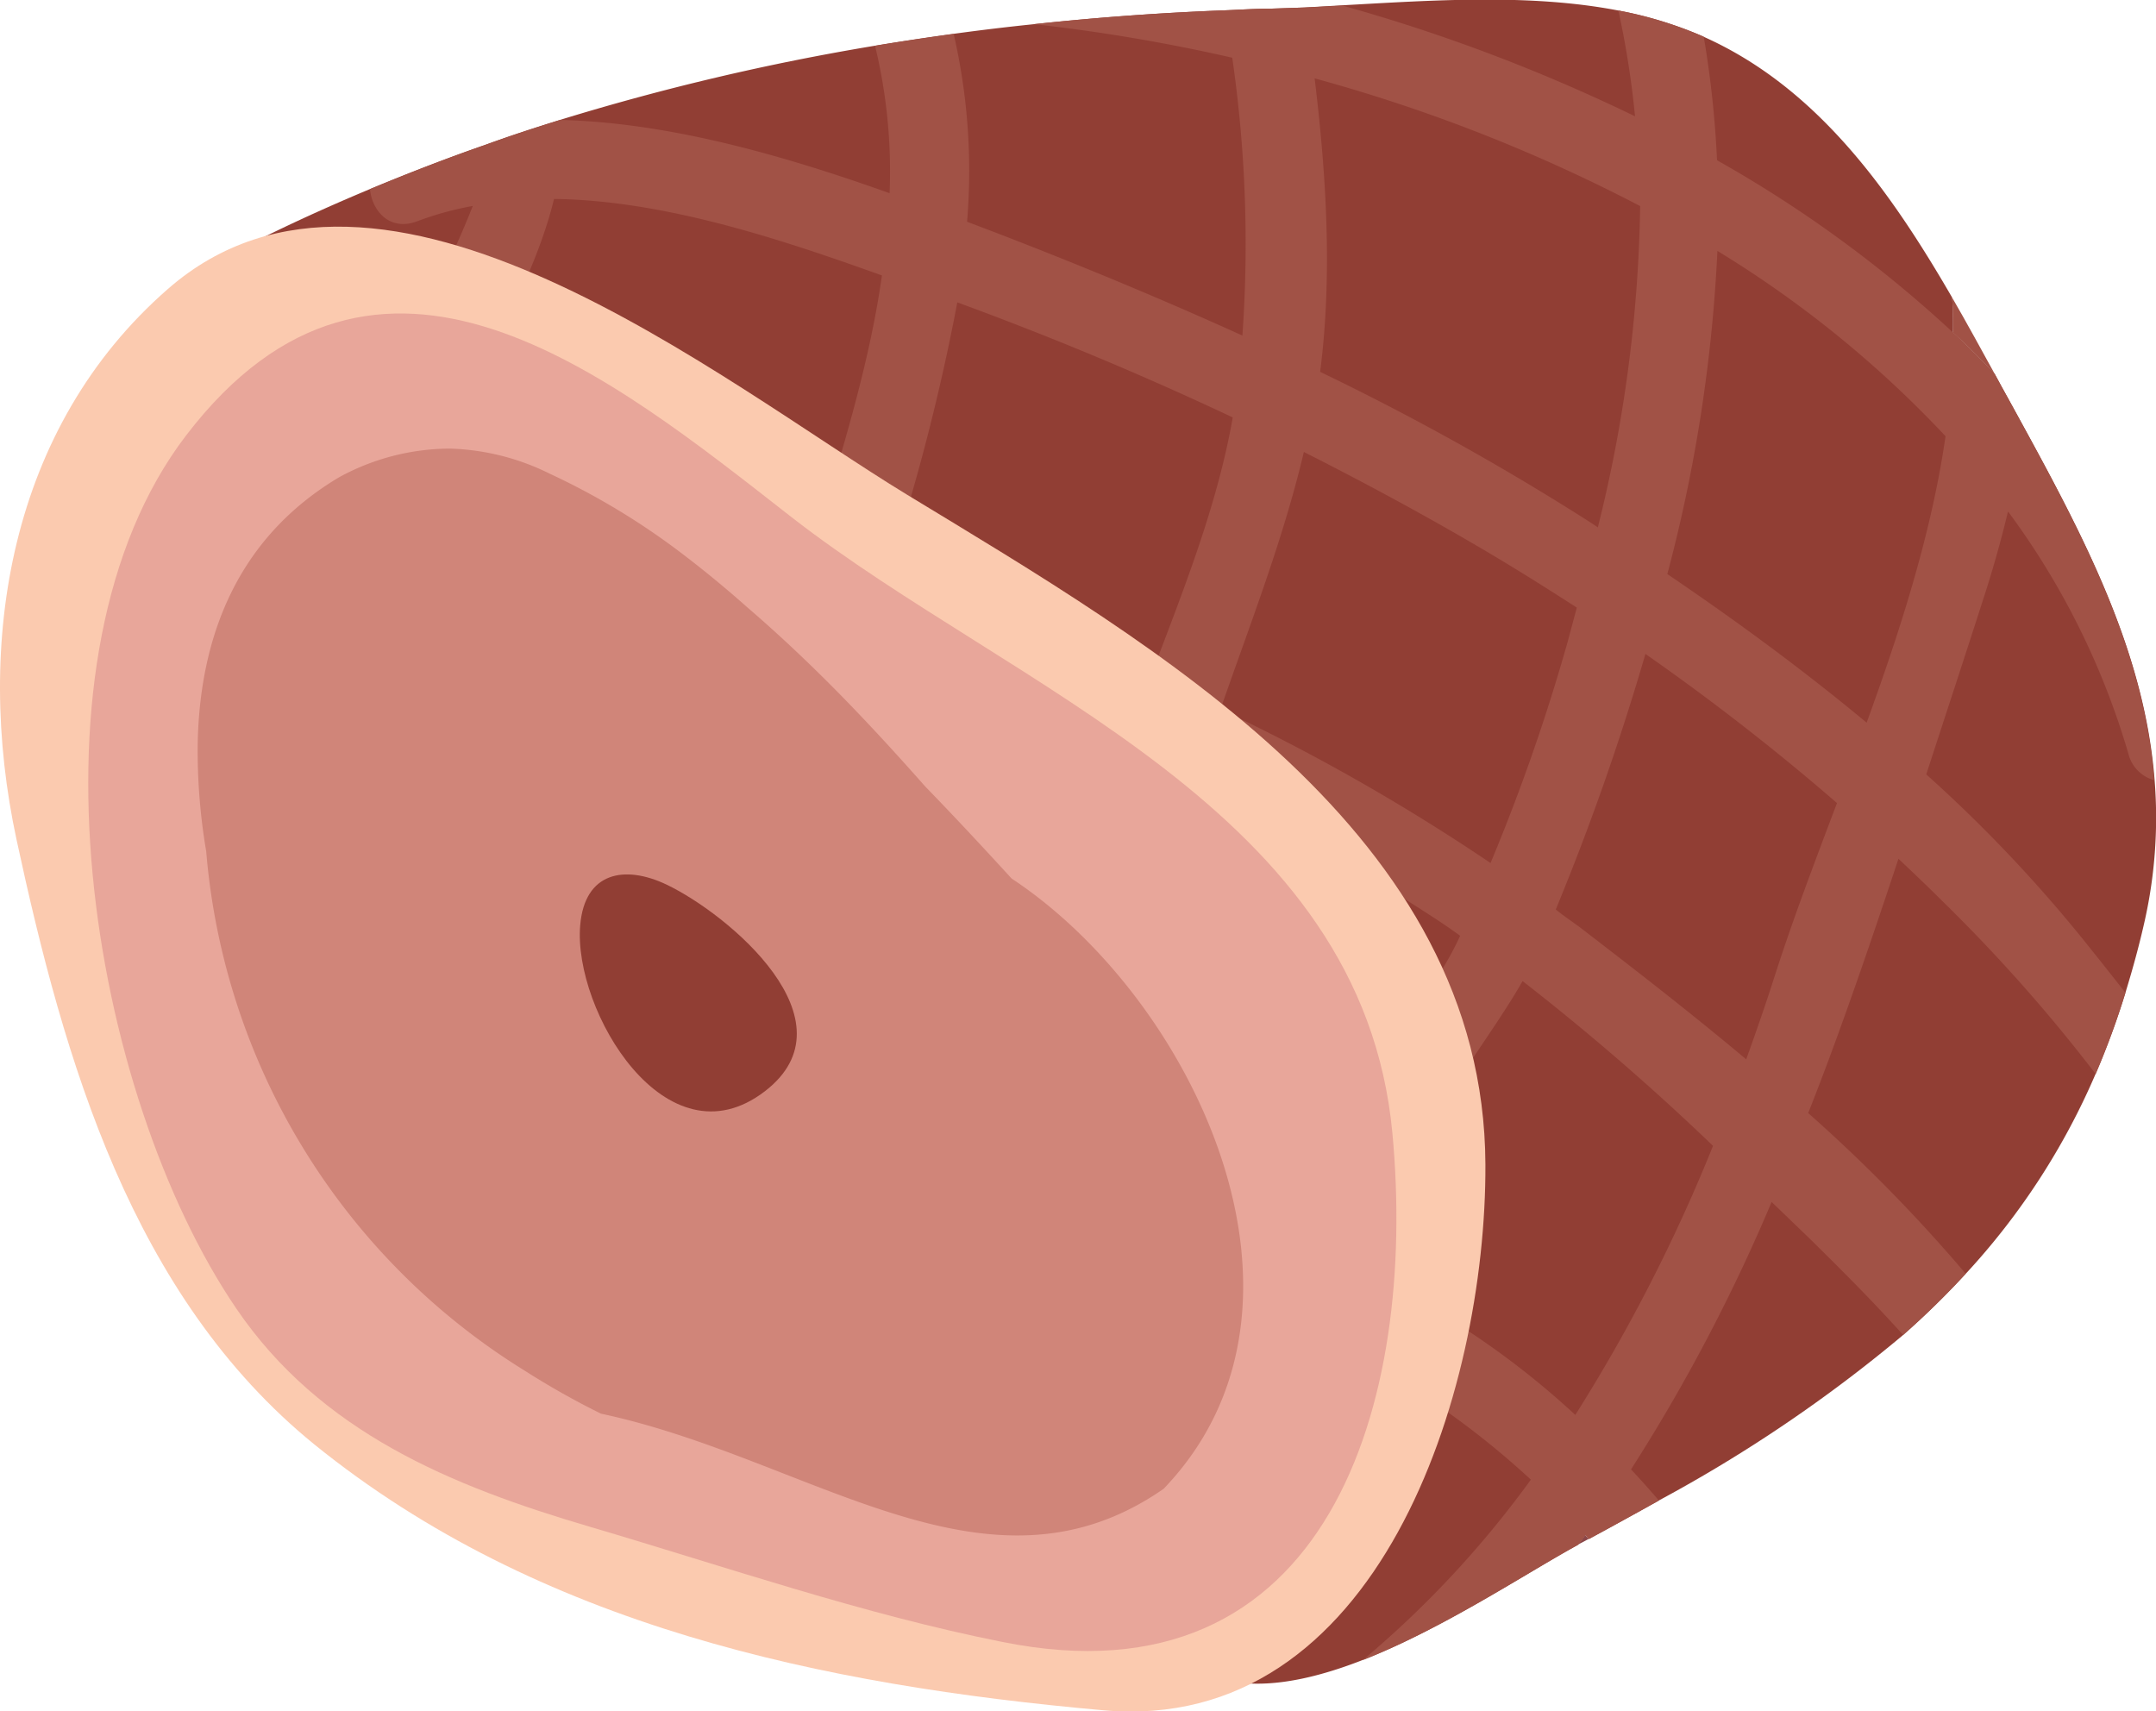 <svg xmlns="http://www.w3.org/2000/svg" viewBox="0 0 172.2 136.67"><defs><style>.cls-1{fill:#8c4748;}.cls-2{fill:#a15246;}.cls-3{fill:#913e34;}.cls-4{fill:#fbcaaf;}.cls-5{fill:#e8a69a;}.cls-6{fill:#d08579;}</style></defs><title>fish</title><g id="Layer_2" data-name="Layer 2"><g id="Layer_1-2" data-name="Layer 1"><path class="cls-1" d="M126,123.39l.24-.13.64-.34-.27-.32C126.43,122.87,126.22,123.13,126,123.39Z"/><path class="cls-2" d="M159.32,29.87c-1.1-2-2.22-4.06-3.4-6.1.06.92.06,1.86.07,2.79C157.13,27.63,158.24,28.74,159.32,29.87Z"/><path class="cls-2" d="M44.75,9.57h0Z"/><path class="cls-2" d="M70.56,46c-1.86-.61-3.72-1.22-5.6-1.81C65,46.89,68.85,48,70.56,46Z"/><path class="cls-3" d="M172.09,62.31c-.78-10-5.37-18.92-10.42-28.15-.59-1.08-1.18-2.16-1.78-3.24l-.57-1.05c-1.08-1.13-2.19-2.24-3.33-3.31,0-.93,0-1.87-.07-2.79C151,15.27,145.16,7,136.08,2.94l-.22-.1a31.6,31.6,0,0,0-6.6-2c-7.06-1.36-14.79-.82-22-.42L104.17.6l-2.63.09c-1.2,0-2.4.08-3.6.13-5.1.19-10.23.56-15.35,1.11q-3.21.33-6.42.77c-2.1.29-4.19.6-6.28.95A192.84,192.84,0,0,0,44.75,9.57h0c-2,.62-4,1.27-6,2-3.11,1.08-6.17,2.27-9.2,3.53-3.75,1.57-7.45,3.26-11,5.12L94.72,132.84c3.74,2.6,8.89,1.79,14.13-.26,6.43-2.52,13-6.91,17.17-9.19.2-.26.41-.52.61-.79l.27.32q2.86-1.55,5.6-3.08A115.71,115.71,0,0,0,152,106.63a66.32,66.32,0,0,0,5-4.89,55.92,55.92,0,0,0,10.39-16,64.21,64.21,0,0,0,2.38-6.49c.57-1.86,1.1-3.77,1.55-5.8A37.75,37.75,0,0,0,172.09,62.31ZM65,44.16c1.88.59,3.74,1.2,5.6,1.81C68.85,48,65,46.89,65,44.16Z"/><path class="cls-2" d="M161.67,34.16c-.59-1.08-1.18-2.16-1.78-3.24l-.57-1.05c-1.08-1.13-2.19-2.24-3.33-3.31A99.25,99.25,0,0,0,137.14,12.8a81.13,81.13,0,0,0-1.06-9.86l-.22-.1a31.6,31.6,0,0,0-6.6-2,72.23,72.23,0,0,1,1.33,8.45A139.12,139.12,0,0,0,107.24.45L104.17.6l-2.63.09c-1.2,0-2.4.08-3.6.13-5.1.19-10.23.56-15.35,1.11A141.52,141.52,0,0,1,98.42,4.61a103.66,103.66,0,0,1,.81,22.19c-6.62-3-13.36-5.79-20.2-8.41l-1.79-.68a48.82,48.82,0,0,0-1.07-15c-2.1.29-4.19.6-6.28.95a42.45,42.45,0,0,1,1.16,11.77c-8.24-2.94-17.51-5.64-26.3-5.85h0c-2,.62-4,1.27-6,2-3.11,1.08-6.17,2.27-9.2,3.53.18,1.8,1.63,3.38,3.78,2.56a25.29,25.29,0,0,1,4.43-1.22A67.76,67.76,0,0,1,32.53,27c-2,3.54,3.44,6.71,5.44,3.18s5-9,6.28-14.29C53.07,16,62.41,19.12,70.44,22c-1,7.11-3.23,14.18-5.34,21.19a3.36,3.36,0,0,0-.14,1c1.88.59,3.74,1.2,5.6,1.81a3.18,3.18,0,0,0,.61-1.14,169.53,169.53,0,0,0,5.29-20.71q11.22,4.11,22,9.19c-1.25,7.13-4,13.93-6.58,20.76-6.93-3-14-5.68-21.29-8.1C68.85,48,65,46.89,65,44.16c-5.11-1.6-10.31-3.12-15.58-4.61-3.92-1.1-5.58,5-1.68,6.08C62.31,49.73,76.31,54.09,89.76,60c-.3.91-.61,1.83-.88,2.75-1.14,3.91,4.93,5.56,6.07,1.67.18-.59.38-1.19.56-1.78a163.71,163.71,0,0,1,18.85,10.55c.77.5,1.51,1,2.26,1.55-2.22,4.93-6.38,8.77-8.53,13.84-1.56,3.7,3.86,6.91,5.44,3.18,2.06-4.88,5.48-8.87,8.08-13.4a193.52,193.52,0,0,1,15.21,13.16,133.42,133.42,0,0,1-11,21.49,66.14,66.14,0,0,0-43-17.59c-4.06-.11-4,6.19,0,6.3,15.33.41,28.85,6.67,39.45,16.46a80.21,80.21,0,0,1-13.42,14.41c6.43-2.52,13-6.91,17.17-9.19.2-.26.41-.52.61-.79l.27.32q2.86-1.55,5.6-3.08c-.73-.85-1.47-1.68-2.23-2.49A141.19,141.19,0,0,0,141.5,96l3,2.89c2.4,2.36,5,4.95,7.5,7.73a66.32,66.32,0,0,0,5-4.89A125.9,125.9,0,0,0,144.42,88.9q1.19-3,2.31-6.09c1.71-4.69,3.32-9.45,4.9-14.22,1.24,1.17,2.48,2.35,3.69,3.56a128.87,128.87,0,0,1,12.06,13.63,64.21,64.21,0,0,0,2.38-6.49c-1.14-1.45-2.29-2.9-3.44-4.33a113.48,113.48,0,0,0-12.47-13.11c1.49-4.58,3-9.16,4.46-13.71q1.19-3.62,2.07-7.29A61.22,61.22,0,0,1,170,60.22a2.9,2.9,0,0,0,2.05,2.09C171.31,52.34,166.72,43.39,161.67,34.16ZM105,6.26a130.37,130.37,0,0,1,26,10.2,112.12,112.12,0,0,1-3.38,25.66l-.63-.42a207.11,207.11,0,0,0-21.55-12C106.43,22,105.94,14,105,6.26ZM97.48,56.65c2.37-6.82,5-13.53,6.66-20.55,4.63,2.34,9.21,4.8,13.71,7.43,2.74,1.6,5.43,3.28,8.09,5l-.75,2.8a155.18,155.18,0,0,1-6.14,17.6A162.25,162.25,0,0,0,97.48,56.65ZM141.8,77.79c-.72,2.26-1.51,4.54-2.33,6.82-4.66-3.91-9.21-7.41-13.08-10.39-.7-.54-1.42-1-2.13-1.58a199,199,0,0,0,7.16-20.41,185.44,185.44,0,0,1,15.3,11.91C144.94,68.85,143.2,73.43,141.8,77.79Zm7.29-20.07c-5.1-4.24-10.46-8.17-15.92-11.87a122.86,122.86,0,0,0,4-25.81,87,87,0,0,1,18.22,14.8C154.29,42.48,151.82,50.21,149.09,57.72Z"/><path class="cls-4" d="M13.41,23.08c17-14.86,44.24,7.43,59.05,16.44C92.35,51.61,118.53,66.58,118.64,93c.08,18.23-8.55,45.57-30.53,43.6-22.4-2-45.06-6.72-63-21.23C10.51,103.5,5.12,84.68,1.32,67.06-2.07,51.3.76,34.12,13.41,23.08Z"/><path class="cls-5" d="M63.2,41.29C48.73,30,30.18,14.77,14.87,34.77c-13.56,17.7-7.7,52.53,4,69.74,6.72,9.88,17.16,14.17,28.23,17.43,10.84,3.19,21.87,7,32.95,9.2,26.11,5.28,33.17-19.19,31.16-40.64C108.79,64.58,81,55.15,63.2,41.29Z"/><path class="cls-6" d="M73.91,62.83c-2.28-2.58-4.57-5.08-6.93-7.48s-4.79-4.69-7.29-6.84q-2.44-2.17-5-4.13A57.34,57.34,0,0,0,43.9,37.83a19.11,19.11,0,0,0-7.95-2,18.53,18.53,0,0,0-8.85,2.28C18.87,43,15.94,51,15.79,59.44A48,48,0,0,0,16.47,68,54,54,0,0,0,41.9,109.47,64,64,0,0,0,48,112.91c16.74,3.56,30.84,15.81,44.94,6,14.1-14.69,2.35-39.18-12.14-48.74C78.62,67.79,76.34,65.33,73.91,62.83Z"/><path class="cls-3" d="M46.34,73.91c-.57,6.79,6.86,19.31,14.75,13.25C68.4,81.54,58.17,73,53.21,70.64,49.91,69.08,46.7,69.62,46.34,73.91Z"/></g></g></svg>